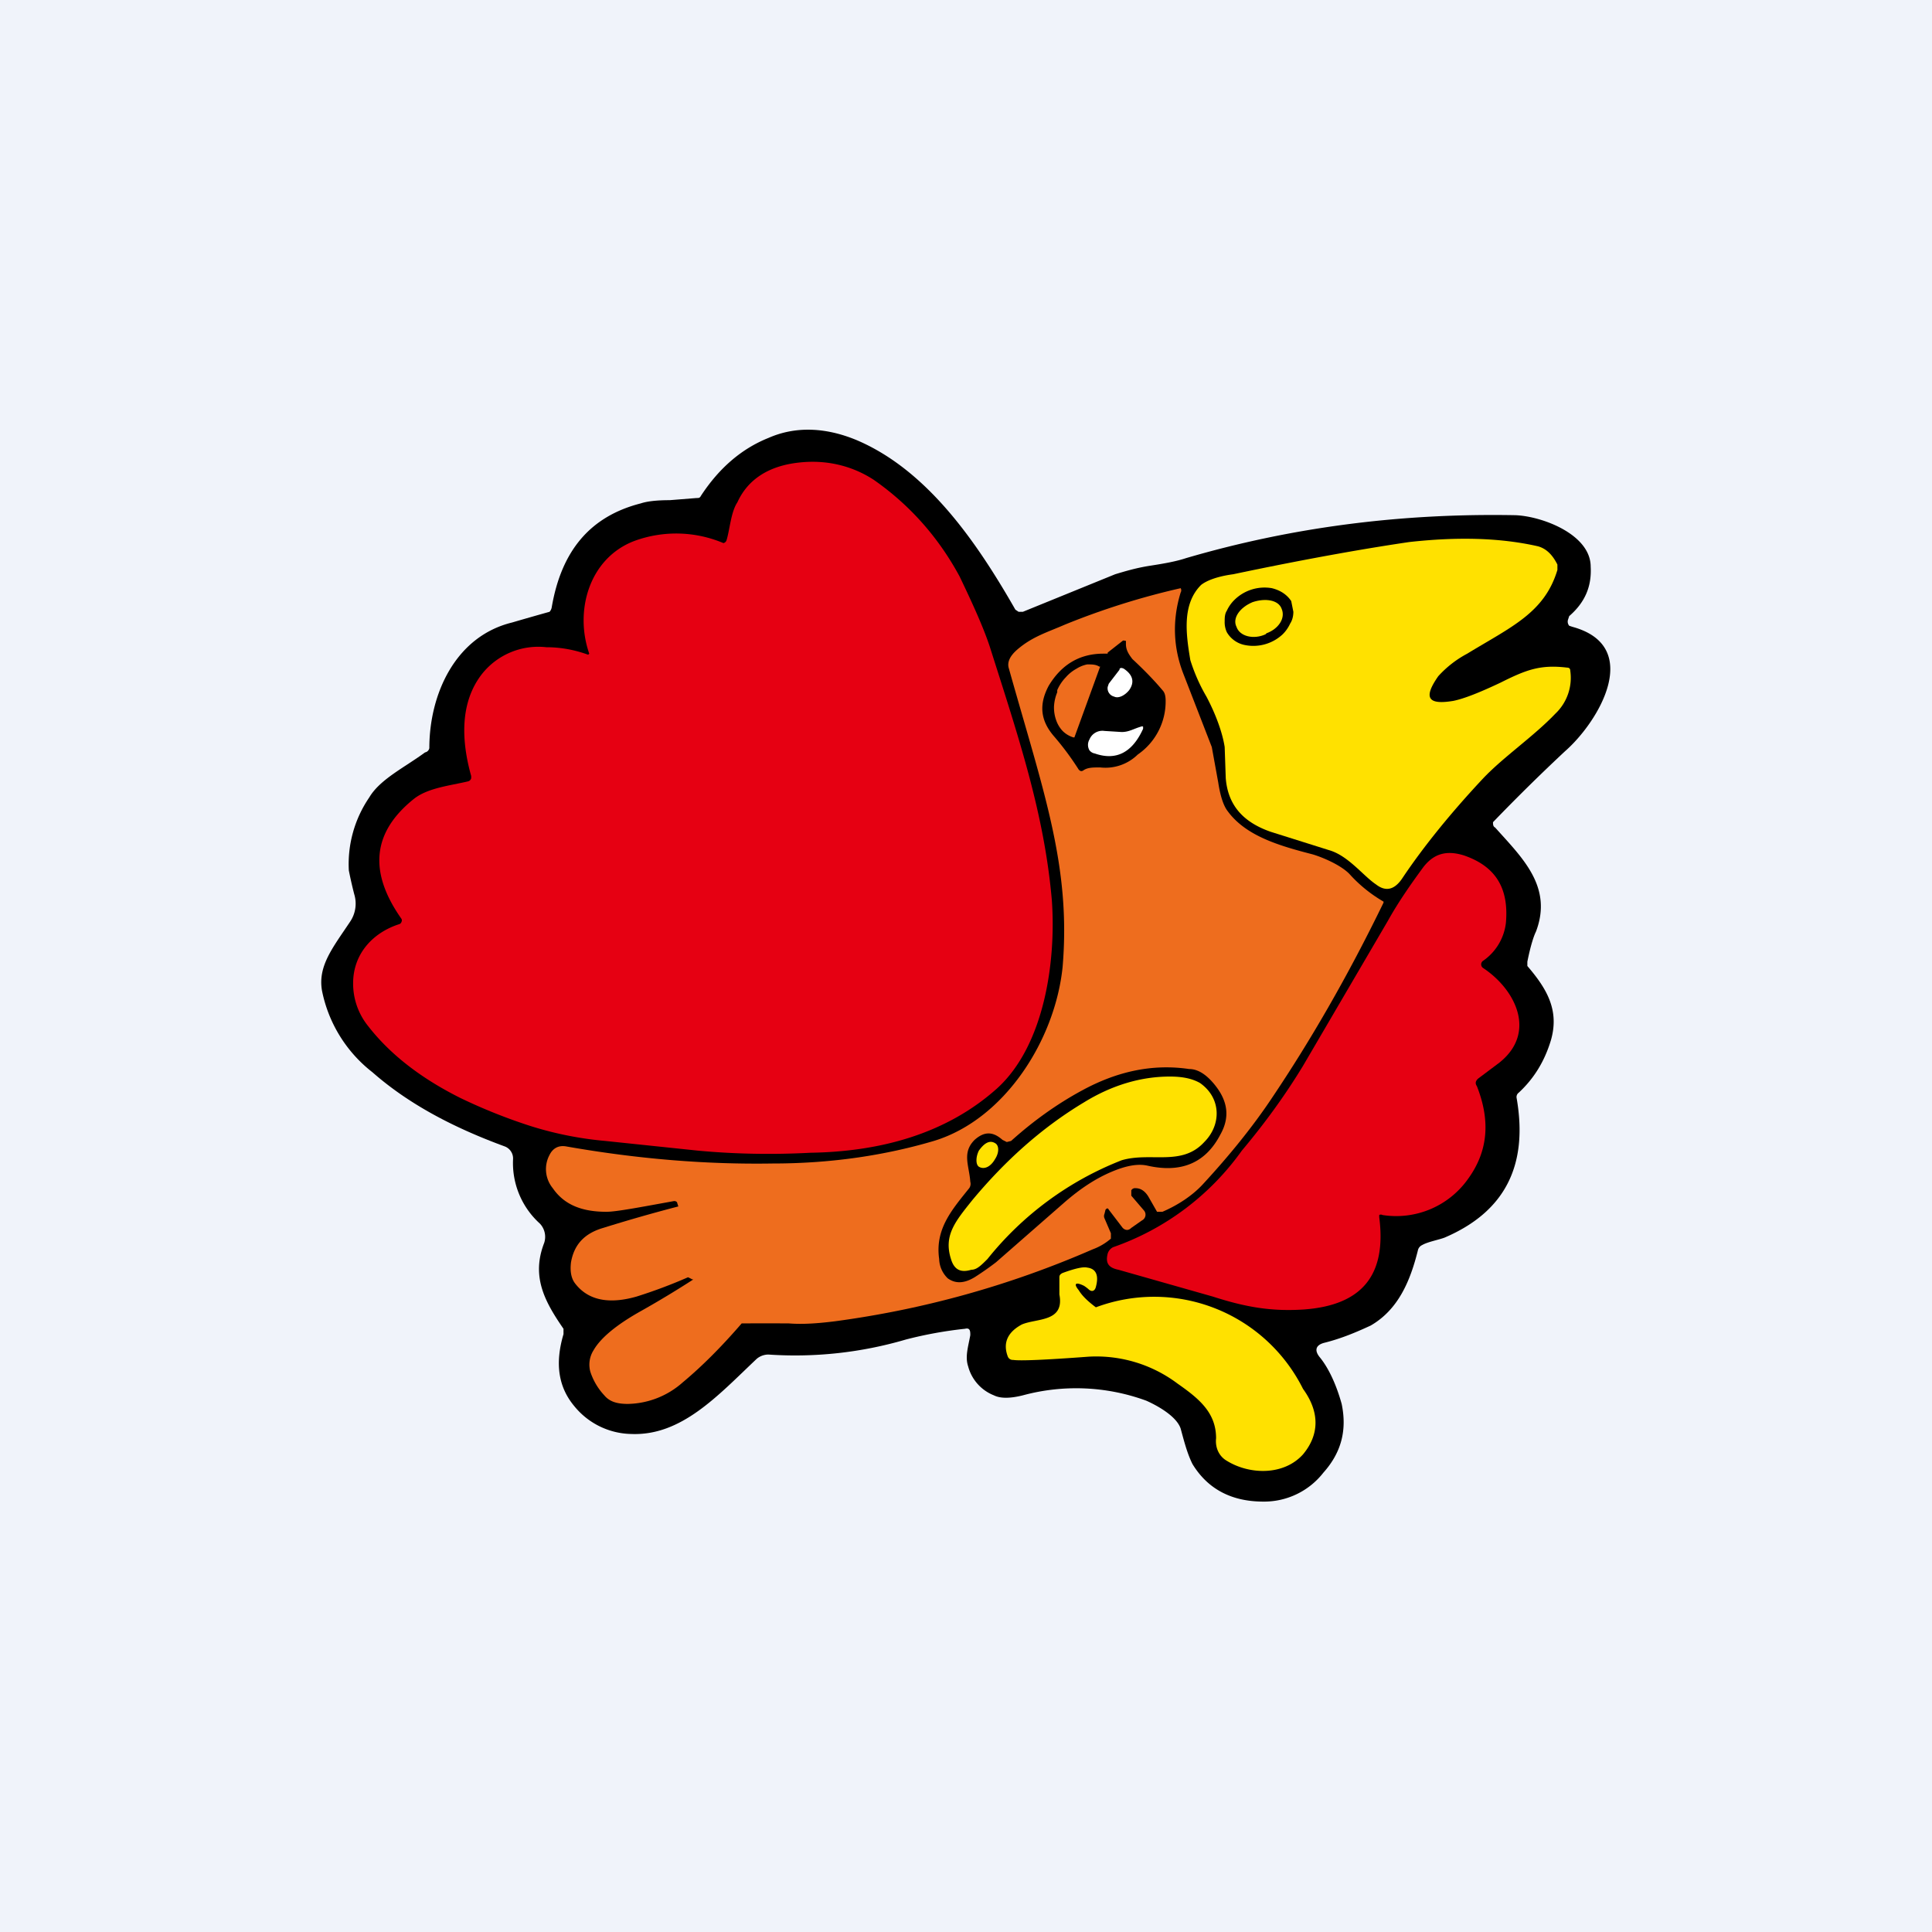 <!-- by TradingView --><svg width="18" height="18" viewBox="0 0 18 18" xmlns="http://www.w3.org/2000/svg"><path fill="#F0F3FA" d="M0 0h18v18H0z"/><path d="M9.04 12.43c0-.04-.01-.06-.05-.05a3.8 3.8 0 0 0-.55.1 3.66 3.66 0 0 1-1.28.14.17.17 0 0 0-.11.04c-.36.34-.7.72-1.17.7a.7.7 0 0 1-.53-.26c-.15-.18-.18-.4-.1-.67v-.05c-.18-.26-.3-.49-.18-.8a.18.18 0 0 0-.04-.18.76.76 0 0 1-.25-.6.12.12 0 0 0-.08-.12c-.49-.18-.9-.4-1.23-.69A1.28 1.28 0 0 1 3 9.23c-.04-.23.1-.4.26-.64a.3.3 0 0 0 .04-.26 4.09 4.09 0 0 1-.05-.22 1.1 1.1 0 0 1 .19-.68c.1-.17.33-.28.52-.42A.05.05 0 0 0 4 6.97c0-.5.24-1.04.77-1.17a29.52 29.52 0 0 1 .35-.1.08.08 0 0 0 .02-.04c.09-.53.36-.85.83-.97.06-.02.15-.03.27-.03l.25-.02c.02 0 .03 0 .04-.02.17-.26.38-.44.63-.54.25-.11.53-.1.82.02.66.28 1.12.95 1.48 1.58l.03.02h.04l.86-.35c.1-.03.2-.06.33-.08.13-.02.24-.04.33-.07.99-.29 2.01-.42 3.07-.4.25.01.7.18.7.48.01.18-.05.33-.2.46l-.01.03a.06.06 0 0 0 .01.06l.03.01c.66.18.25.88-.07 1.16a18.06 18.06 0 0 0-.67.66c0 .02 0 .04.02.05.25.28.54.55.38.97-.02.04-.05.13-.08.28V9c.18.21.3.41.22.69-.06.2-.16.36-.3.49a.05.05 0 0 0-.02.05c.11.63-.11 1.06-.67 1.3-.05.02-.16.04-.21.07a.07.07 0 0 0-.04.05c-.07.28-.18.55-.44.7-.13.06-.27.12-.43.16-.08.02-.1.07-.04.14.08.1.15.25.2.43.05.24 0 .45-.17.64a.7.7 0 0 1-.56.27c-.3 0-.52-.12-.66-.35-.05-.1-.08-.22-.11-.33-.04-.12-.23-.22-.32-.26A1.9 1.9 0 0 0 9.53 13c-.12.03-.21.03-.27 0a.4.4 0 0 1-.24-.27c-.03-.09 0-.18.02-.29Z"/><path d="m5.48 6.1.01-.01c-.14-.4 0-.89.42-1.05a1.13 1.13 0 0 1 .83.02.04.04 0 0 0 .03-.03c.03-.1.04-.26.1-.35.1-.22.3-.34.57-.37.26-.03.5.03.7.16.33.23.6.53.8.9.12.25.22.47.28.65.27.85.51 1.56.58 2.37.04.57-.07 1.35-.51 1.75-.48.43-1.1.59-1.74.6-.38.02-.73.01-1.05-.02l-.86-.09a3.28 3.28 0 0 1-.7-.14 5.11 5.11 0 0 1-.65-.26c-.36-.18-.65-.4-.86-.67a.63.63 0 0 1-.14-.4c0-.27.18-.47.43-.55a.03.03 0 0 0 .02-.02.03.03 0 0 0 0-.03c-.31-.44-.27-.81.12-1.12.13-.1.33-.12.5-.16a.04.04 0 0 0 .03-.03v-.02c-.09-.32-.11-.68.1-.95a.67.67 0 0 1 .6-.25c.15 0 .28.03.39.07Z" fill="#E60012"/><path d="M13.4 6.3c-.14.2-.1.27.14.23.1-.02.25-.08.44-.17.24-.12.37-.17.62-.14.02 0 .03.01.03.03a.46.46 0 0 1-.14.4c-.2.21-.48.4-.67.6-.3.32-.56.64-.76.94-.07.1-.15.12-.24.05-.12-.08-.26-.27-.44-.32l-.54-.17c-.26-.09-.4-.25-.42-.5l-.01-.29c-.02-.13-.08-.3-.17-.47a1.65 1.65 0 0 1-.15-.34c-.04-.24-.08-.52.1-.7.05-.04.15-.08.3-.1.76-.16 1.3-.25 1.64-.3.45-.05.85-.04 1.2.04.07.02.13.07.18.17v.05c-.12.4-.43.53-.84.78a.99.99 0 0 0-.27.21Z" fill="#FFE100"/><path d="M6.45 11.92a.49.49 0 0 0-.04-.02 4.7 4.7 0 0 1-.48.18c-.21.06-.43.06-.57-.12-.04-.05-.05-.12-.04-.2.03-.17.13-.27.3-.32a15.23 15.23 0 0 1 .7-.2l-.01-.03c0-.01-.01-.02-.03-.02-.33.06-.54.1-.63.1-.22 0-.39-.06-.5-.22a.28.28 0 0 1-.03-.31c.03-.06.08-.09.15-.08.68.12 1.32.17 1.93.16.56 0 1.06-.08 1.5-.21.66-.2 1.13-.94 1.2-1.62.08-.94-.18-1.64-.5-2.78-.02-.06.01-.12.08-.18.14-.12.28-.16.44-.23A6.94 6.94 0 0 1 11 5.48a.04.04 0 0 1 0 .04c-.08.26-.07.52.03.77l.26.67.06.33c.02.13.05.22.09.27.17.23.48.32.79.4.1.03.26.1.34.18a1.31 1.31 0 0 0 .32.26v.01c-.34.7-.69 1.3-1.04 1.82-.18.27-.4.54-.64.8-.1.11-.24.2-.38.26h-.05l-.08-.14c-.03-.05-.07-.08-.12-.08a.04.04 0 0 0-.04.02v.05l.12.14a.06.06 0 0 1-.02.09l-.1.07c-.03.03-.06.02-.08 0l-.13-.17c-.01-.02-.02-.01-.03 0l-.01.04a.05.05 0 0 0 0 .04l.06.14v.05a.55.55 0 0 1-.17.1c-.78.34-1.58.56-2.4.67-.16.02-.3.03-.43.02a33.16 33.16 0 0 0-.44 0c-.19.22-.37.4-.55.55a.79.79 0 0 1-.51.2c-.1 0-.17-.02-.22-.08a.59.59 0 0 1-.13-.22.25.25 0 0 1 .03-.2c.08-.14.27-.27.45-.37a9.42 9.42 0 0 0 .48-.29Z" fill="#EE6D1E"/><path d="m12.03 5.6.02.1c0 .04-.01.08-.03.11a.34.34 0 0 1-.07.1.4.4 0 0 1-.35.1.25.25 0 0 1-.17-.12.22.22 0 0 1-.02-.1c0-.03 0-.07.02-.1a.34.34 0 0 1 .07-.1.4.4 0 0 1 .35-.11c.08.02.14.06.18.12Z"/><path d="M11.8 5.9c.11-.04.18-.14.14-.23-.03-.08-.15-.1-.27-.06-.12.05-.19.15-.15.23.03.09.16.12.27.07Z" fill="#FFE100"/><path d="m10.32 6.08.14-.11a.02.02 0 0 1 .02 0h.01V6c0 .06.03.1.06.14.14.13.23.23.28.29.02.02.03.05.03.1a.6.6 0 0 1-.26.5.43.43 0 0 1-.35.12c-.07 0-.12 0-.16.03-.02.01-.03 0-.04-.01a2.64 2.64 0 0 0-.23-.31c-.13-.15-.14-.3-.05-.47.12-.2.29-.3.51-.3h.04Z"/><path d="M10 6.87a.24.24 0 0 1-.1-.06.28.28 0 0 1-.06-.1.35.35 0 0 1-.02-.13.4.4 0 0 1 .03-.13v-.02a.4.4 0 0 1 .08-.12.36.36 0 0 1 .1-.08.29.29 0 0 1 .1-.04c.04 0 .08 0 .11.02h.01l-.24.66Z" fill="#EE6D1E"/><path d="M10.47 6.23c.09.06.1.13.05.2-.04.05-.1.08-.14.06a.08.08 0 0 1-.06-.09l.01-.03.1-.13c0-.02.02-.02.04-.01ZM10.45 6.82c.07 0 .11-.03.18-.05a.02.02 0 0 1 .02 0v.02c-.1.22-.25.3-.45.23a.08.08 0 0 1-.05-.03.1.1 0 0 1 0-.1.13.13 0 0 1 .14-.08l.16.01Z" fill="#fff"/><path d="M12.88 11.32a.03.03 0 0 0-.03 0v.02c.07.54-.16.82-.7.86-.3.02-.54-.02-.85-.12l-.88-.25c-.1-.02-.12-.07-.1-.15a.1.1 0 0 1 .05-.06 2.47 2.47 0 0 0 1.2-.9c.21-.25.4-.51.57-.79l.79-1.35c.1-.18.22-.35.33-.5.1-.13.22-.16.38-.11.29.1.42.3.39.63a.5.5 0 0 1-.21.35.04.04 0 0 0-.02.04.04.04 0 0 0 .02.03c.3.2.5.6.15.88l-.2.15c-.02.02-.03.04-.01.07.13.33.1.61-.08.86a.82.82 0 0 1-.8.34Z" fill="#E60012"/><path d="M9.42 10.63c.2-.18.42-.34.66-.47.33-.18.66-.25 1-.2.08 0 .16.05.24.15.12.15.14.3.05.46-.14.27-.37.36-.68.29-.09-.02-.2 0-.34.06s-.28.15-.43.28l-.64.56a2.8 2.8 0 0 1-.2.14c-.1.06-.18.06-.25.01a.26.26 0 0 1-.08-.18c-.04-.28.12-.46.28-.66a.07.07 0 0 0 .01-.06c-.01-.15-.08-.27.04-.39.09-.08.17-.08.26 0l.04.02.04-.01Z"/><path d="M10.45 10.81a3 3 0 0 0-1.25.92c-.06.06-.1.1-.15.1-.1.03-.16 0-.19-.1-.07-.22.04-.35.2-.55.3-.36.64-.67 1.04-.91.26-.16.53-.24.8-.24.12 0 .21.02.28.06.2.14.2.39.04.55-.21.23-.5.09-.77.17ZM9.12 10.72c-.03.06-.03.13 0 .15.05.03.11 0 .15-.07.04-.06.04-.13 0-.15-.05-.03-.1 0-.15.07ZM10.1 11.98c-.08-.04-.1-.02-.05.04.03.05.08.1.16.16a1.55 1.55 0 0 1 1.93.76c.16.22.15.43 0 .61-.18.2-.5.19-.71.06-.07-.04-.11-.12-.1-.21 0-.24-.16-.37-.36-.51a1.26 1.26 0 0 0-.83-.25c-.4.03-.64.04-.7.03a.05.05 0 0 1-.05-.03c-.05-.13 0-.23.13-.3.14-.06.4-.02.35-.28v-.16c0-.02.01-.03.03-.04.11-.04.19-.06.23-.05.08.01.11.07.08.18-.01.04-.04.05-.07.02a.38.38 0 0 0-.04-.03Z" fill="#FFE100"/></svg>